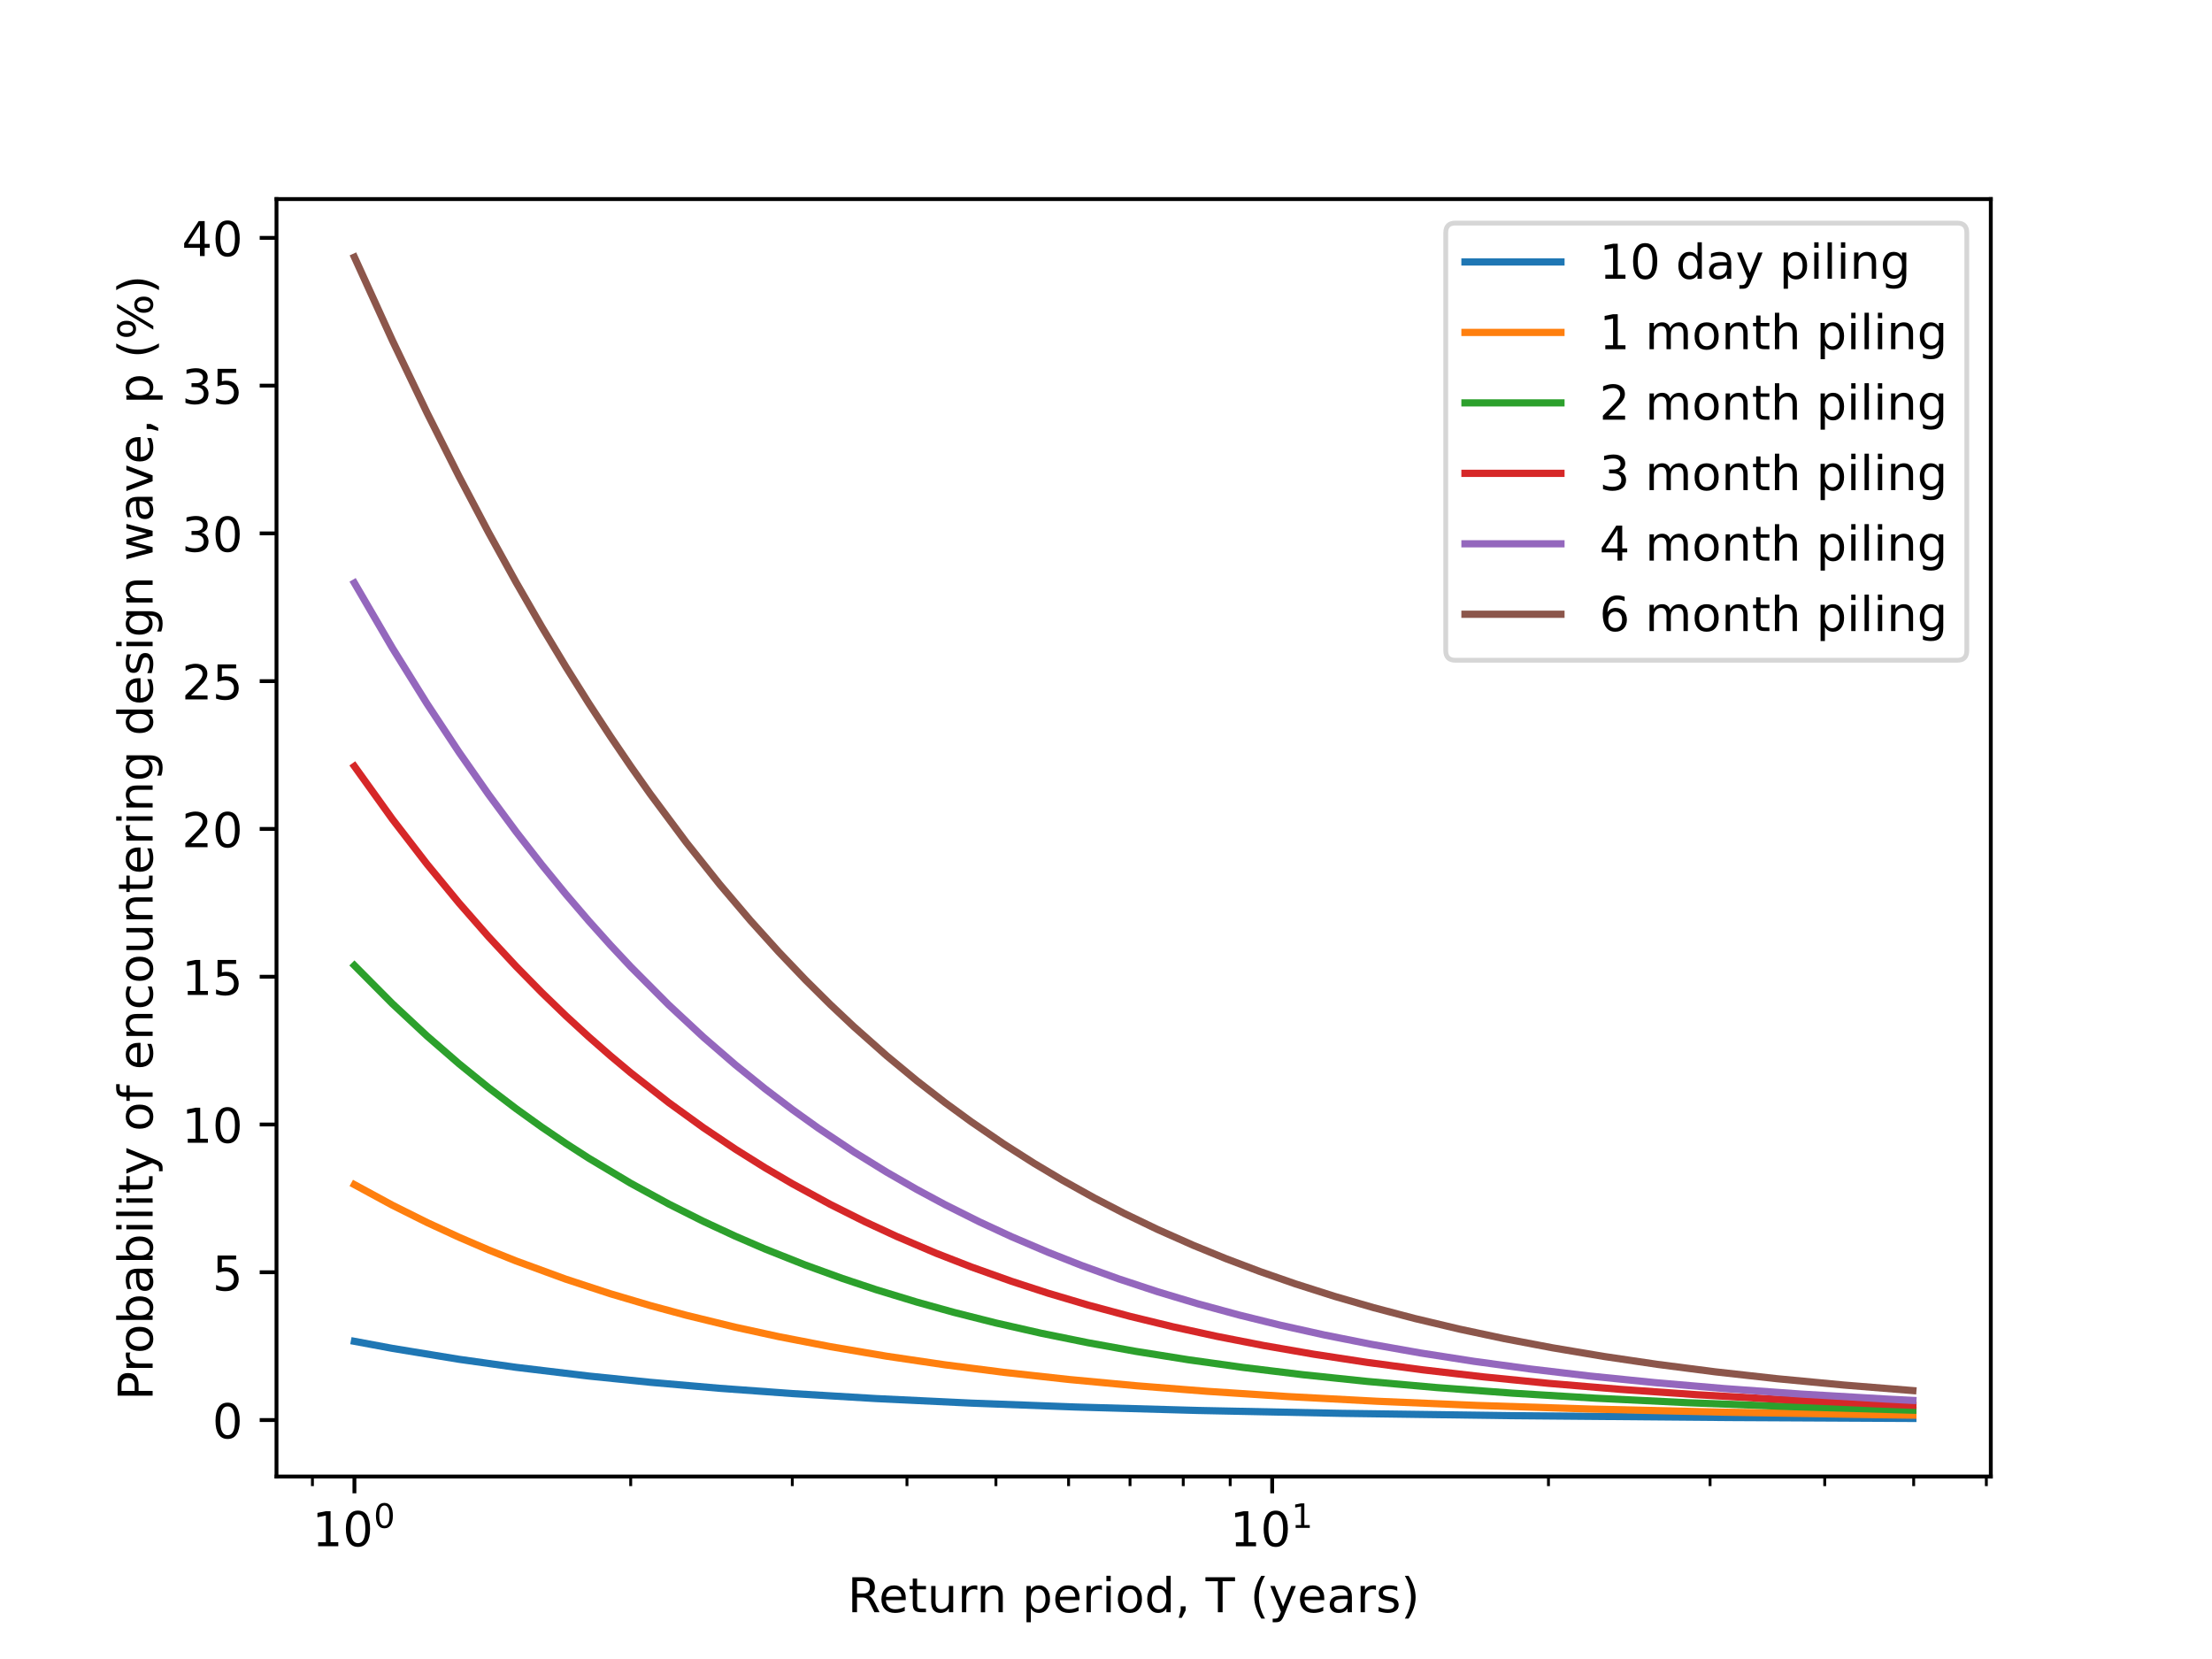 <svg height="345.6pt" stroke-linejoin="round" viewBox="0 0 460.8 345.6" width="460.8pt" xmlns="http://www.w3.org/2000/svg" xmlns:xlink="http://www.w3.org/1999/xlink"><defs stroke-linejoin="round"><clipPath id="a" stroke-linejoin="round"><path d="m57.6 41.472h357.12v266.112h-357.12z"/></clipPath><path id="b" d="m0 0v3.5" stroke="#000" stroke-linejoin="round" stroke-width=".8"/><path id="c" d="m12.406 8.297h16.109v55.625l-17.531-3.516v8.984l17.438 3.516h9.859v-64.609h16.109v-8.297h-41.984z" stroke-linejoin="round"/><path id="d" d="m31.781 66.406q-7.609 0-11.453-7.5-3.828-7.484-3.828-22.531 0-14.984 3.828-22.484 3.844-7.5 11.453-7.5 7.672 0 11.5 7.5 3.844 7.5 3.844 22.484 0 15.047-3.844 22.531-3.828 7.5-11.5 7.5zm0 7.812q12.266 0 18.734-9.703 6.469-9.688 6.469-28.141 0-18.406-6.469-28.109-6.469-9.688-18.734-9.688-12.25 0-18.719 9.688-6.469 9.703-6.469 28.109 0 18.453 6.469 28.141 6.469 9.703 18.719 9.703z" stroke-linejoin="round"/><path id="e" d="m0 0v2" stroke="#000" stroke-linejoin="round" stroke-width=".6"/><path id="f" d="m56.203 29.594v-4.391h-41.312q.594-9.281 5.594-14.141 5-4.859 13.938-4.859 5.172 0 10.031 1.266 4.859 1.266 9.656 3.812v-8.5q-4.844-2.047-9.922-3.125-5.078-1.078-10.297-1.078-13.094 0-20.734 7.609-7.641 7.625-7.641 20.625 0 13.422 7.25 21.297 7.25 7.891 19.562 7.891 11.031 0 17.453-7.109 6.422-7.094 6.422-19.297zm-8.984 2.641q-.094 7.359-4.125 11.75-4.031 4.406-10.672 4.406-7.516 0-12.031-4.25-4.516-4.25-5.203-11.969z" stroke-linejoin="round"/><path id="g" d="m18.312 70.219v-15.531h18.5v-6.984h-18.5v-29.688q0-6.688 1.828-8.594 1.828-1.906 7.453-1.906h9.219v-7.516h-9.219q-10.406 0-14.359 3.875-3.953 3.891-3.953 14.141v29.688h-6.594v6.984h6.594v15.531z" stroke-linejoin="round"/><path id="h" d="m8.5 21.578v33.109h8.984v-32.766q0-7.766 3.016-11.656 3.031-3.875 9.094-3.875 7.266 0 11.484 4.641 4.234 4.641 4.234 12.656v31h8.984v-54.688h-8.984v8.406q-3.266-4.984-7.594-7.406-4.312-2.422-10.031-2.422-9.422 0-14.312 5.859-4.875 5.859-4.875 17.141z" stroke-linejoin="round"/><path id="i" d="m41.109 46.297q-1.516.875-3.297 1.281-1.781.422-3.922.422-7.625 0-11.703-4.953-4.078-4.953-4.078-14.234v-28.812h-9.031v54.688h9.031v-8.5q2.844 4.984 7.375 7.391 4.547 2.422 11.047 2.422.922 0 2.047-.125 1.125-.109 2.484-.359z" stroke-linejoin="round"/><path id="j" d="m54.891 33.016v-33.016h-8.984v32.719q0 7.766-3.031 11.609-3.031 3.859-9.078 3.859-7.281 0-11.484-4.641-4.203-4.625-4.203-12.641v-30.906h-9.031v54.688h9.031v-8.5q3.234 4.938 7.594 7.375 4.375 2.438 10.094 2.438 9.422 0 14.25-5.828 4.844-5.828 4.844-17.156z" stroke-linejoin="round"/><path id="k" d="m18.109 8.203v-29h-9.031v75.484h9.031v-8.297q2.844 4.875 7.156 7.234 4.328 2.375 10.328 2.375 9.969 0 16.188-7.906 6.234-7.906 6.234-20.797 0-12.891-6.234-20.812-6.219-7.906-16.188-7.906-6 0-10.328 2.375-4.312 2.375-7.156 7.25zm30.578 19.094q0 9.906-4.078 15.547-4.078 5.641-11.203 5.641-7.141 0-11.219-5.641-4.078-5.641-4.078-15.547 0-9.906 4.078-15.547 4.078-5.641 11.219-5.641 7.125 0 11.203 5.641 4.078 5.641 4.078 15.547z" stroke-linejoin="round"/><path id="l" d="m9.422 54.688h8.984v-54.688h-8.984zm0 21.297h8.984v-11.391h-8.984z" stroke-linejoin="round"/><path id="m" d="m30.609 48.391q-7.219 0-11.422-5.641-4.203-5.641-4.203-15.453 0-9.812 4.172-15.453 4.188-5.641 11.453-5.641 7.188 0 11.375 5.656 4.203 5.672 4.203 15.438 0 9.719-4.203 15.406-4.188 5.688-11.375 5.688zm0 7.609q11.719 0 18.406-7.625 6.703-7.609 6.703-21.078 0-13.422-6.703-21.078-6.688-7.641-18.406-7.641-11.766 0-18.438 7.641-6.656 7.656-6.656 21.078 0 13.469 6.656 21.078 6.672 7.625 18.438 7.625z" stroke-linejoin="round"/><path id="n" d="m45.406 46.391v29.594h8.984v-75.984h-8.984v8.203q-2.828-4.875-7.156-7.25-4.312-2.375-10.375-2.375-9.906 0-16.141 7.906-6.219 7.922-6.219 20.812 0 12.891 6.219 20.797 6.234 7.906 16.141 7.906 6.062 0 10.375-2.375 4.328-2.359 7.156-7.234zm-30.609-19.094q0-9.906 4.078-15.547 4.078-5.641 11.203-5.641 7.125 0 11.219 5.641 4.109 5.641 4.109 15.547 0 9.906-4.109 15.547-4.094 5.641-11.219 5.641-7.125 0-11.203-5.641-4.078-5.641-4.078-15.547z" stroke-linejoin="round"/><path id="o" d="m11.719 12.406h10.297v-8.406l-8-15.625h-6.297l4 15.625z" stroke-linejoin="round"/><path id="p" d="m31 75.875q-6.531-11.219-9.719-22.219-3.172-10.984-3.172-22.266 0-11.266 3.203-22.328 3.203-11.062 9.688-22.25h-7.812q-7.312 11.484-10.953 22.562-3.641 11.078-3.641 22.016 0 10.891 3.609 21.922 3.625 11.047 10.984 22.562z" stroke-linejoin="round"/><path id="q" d="m32.172-5.078q-3.797-9.766-7.422-12.734-3.609-2.984-9.656-2.984h-7.188v7.516h5.281q3.703 0 5.75 1.766 2.062 1.75 4.547 8.297l1.609 4.094-22.109 53.812h9.516l17.094-42.766 17.094 42.766h9.516z" stroke-linejoin="round"/><path id="r" d="m34.281 27.484q-10.891 0-15.094-2.484-4.203-2.484-4.203-8.5 0-4.781 3.156-7.594 3.156-2.797 8.562-2.797 7.484 0 12 5.297 4.516 5.297 4.516 14.078v2zm17.922 3.719v-31.203h-8.984v8.297q-3.078-4.969-7.672-7.344-4.594-2.375-11.234-2.375-8.391 0-13.359 4.719-4.953 4.719-4.953 12.625 0 9.219 6.172 13.906 6.188 4.688 18.438 4.688h12.609v.891q0 6.203-4.078 9.594-4.078 3.391-11.453 3.391-4.688 0-9.141-1.125-4.438-1.125-8.531-3.375v8.312q4.922 1.906 9.562 2.844 4.641.953 9.031.953 11.875 0 17.734-6.156 5.859-6.141 5.859-18.641z" stroke-linejoin="round"/><path id="s" d="m44.281 53.078v-8.5q-3.797 1.953-7.906 2.922-4.094.984-8.5.984-6.688 0-10.031-2.047-3.344-2.047-3.344-6.156 0-3.125 2.391-4.906 2.391-1.781 9.625-3.391l3.078-.688q9.562-2.047 13.594-5.781 4.031-3.734 4.031-10.422 0-7.625-6.031-12.078-6.031-4.438-16.578-4.438-4.391 0-9.156.859-4.766.859-10.031 2.562v9.281q4.984-2.594 9.812-3.891 4.828-1.281 9.578-1.281 6.344 0 9.75 2.172 3.422 2.172 3.422 6.125 0 3.656-2.469 5.609-2.453 1.953-10.812 3.766l-3.125.734q-8.344 1.75-12.062 5.391-3.703 3.641-3.703 9.984 0 7.719 5.469 11.906 5.469 4.203 15.531 4.203 4.969 0 9.359-.734 4.406-.719 8.109-2.188z" stroke-linejoin="round"/><path id="t" d="m8.016 75.875h7.812q7.312-11.516 10.953-22.562 3.641-11.031 3.641-21.922 0-10.938-3.641-22.016-3.641-11.078-10.953-22.562h-7.812q6.484 11.188 9.688 22.25 3.203 11.062 3.203 22.328 0 11.281-3.203 22.266-3.203 11-9.688 22.219z" stroke-linejoin="round"/><path id="u" d="m0 0h-3.5" stroke="#000" stroke-linejoin="round" stroke-width=".8"/><path id="v" d="m10.797 72.906h38.719v-8.312h-29.688v-17.859q2.141.734 4.281 1.094 2.156.359 4.312.359 12.203 0 19.328-6.688 7.141-6.688 7.141-18.109 0-11.766-7.328-18.297-7.328-6.516-20.656-6.516-4.594 0-9.359.781-4.75.781-9.828 2.344v9.922q4.391-2.391 9.078-3.562 4.688-1.172 9.906-1.172 8.453 0 13.375 4.438 4.938 4.438 4.938 12.062 0 7.609-4.938 12.047-4.922 4.453-13.375 4.453-3.953 0-7.891-.875-3.922-.875-8.016-2.734z" stroke-linejoin="round"/><path id="w" d="m19.188 8.297h34.422v-8.297h-46.281v8.297q5.609 5.812 15.297 15.594 9.703 9.797 12.188 12.641 4.734 5.312 6.609 9 1.891 3.688 1.891 7.25 0 5.812-4.078 9.469-4.078 3.672-10.625 3.672-4.641 0-9.797-1.609-5.141-1.609-11-4.891v9.969q5.953 2.391 11.125 3.609 5.188 1.219 9.484 1.219 11.328 0 18.062-5.672 6.734-5.656 6.734-15.125 0-4.5-1.688-8.531-1.672-4.016-6.125-9.484-1.219-1.422-7.766-8.188-6.531-6.766-18.453-18.922z" stroke-linejoin="round"/><path id="x" d="m40.578 39.312q7.078-1.516 11.047-6.312 3.984-4.781 3.984-11.812 0-10.781-7.422-16.703-7.422-5.906-21.094-5.906-4.578 0-9.438.906-4.859.906-10.031 2.719v9.516q4.094-2.391 8.969-3.609 4.891-1.219 10.219-1.219 9.266 0 14.125 3.656 4.859 3.656 4.859 10.641 0 6.453-4.516 10.078-4.516 3.641-12.562 3.641h-8.5v8.109h8.891q7.266 0 11.125 2.906 3.859 2.906 3.859 8.375 0 5.609-3.984 8.609-3.969 3.016-11.391 3.016-4.062 0-8.703-.891-4.641-.875-10.203-2.719v8.781q5.625 1.562 10.531 2.344 4.906.781 9.25.781 11.234 0 17.766-5.109 6.547-5.094 6.547-13.781 0-6.062-3.469-10.234-3.469-4.172-9.859-5.781z" stroke-linejoin="round"/><path id="y" d="m37.797 64.312-24.906-38.922h24.906zm-2.594 8.594h12.406v-47.516h10.406v-8.203h-10.406v-17.188h-9.812v17.188h-32.906v9.516z" stroke-linejoin="round"/><path id="z" d="m48.688 27.297q0 9.906-4.078 15.547-4.078 5.641-11.203 5.641-7.141 0-11.219-5.641-4.078-5.641-4.078-15.547 0-9.906 4.078-15.547 4.078-5.641 11.219-5.641 7.125 0 11.203 5.641 4.078 5.641 4.078 15.547zm-30.578 19.094q2.844 4.875 7.156 7.234 4.328 2.375 10.328 2.375 9.969 0 16.188-7.906 6.234-7.906 6.234-20.797 0-12.891-6.234-20.812-6.219-7.906-16.188-7.906-6 0-10.328 2.375-4.312 2.375-7.156 7.25v-8.203h-9.031v75.984h9.031z" stroke-linejoin="round"/><path id="A" d="m9.422 75.984h8.984v-75.984h-8.984z" stroke-linejoin="round"/><path id="B" d="m45.406 27.984q0 9.766-4.031 15.125-4.016 5.375-11.297 5.375-7.219 0-11.25-5.375-4.031-5.359-4.031-15.125 0-9.719 4.031-15.094 4.031-5.375 11.25-5.375 7.281 0 11.297 5.375 4.031 5.375 4.031 15.094zm8.984-21.203q0-13.953-6.203-20.766-6.188-6.812-18.984-6.812-4.734 0-8.938.703-4.203.703-8.156 2.172v8.734q3.953-2.141 7.812-3.156 3.859-1.031 7.859-1.031 8.844 0 13.234 4.609 4.391 4.609 4.391 13.938v4.453q-2.781-4.844-7.125-7.234-4.344-2.391-10.406-2.391-10.047 0-16.203 7.656-6.156 7.672-6.156 20.328 0 12.688 6.156 20.344 6.156 7.672 16.203 7.672 6.062 0 10.406-2.391 4.344-2.391 7.125-7.219v8.297h8.984z" stroke-linejoin="round"/><path id="C" d="m52 44.188q3.375 6.062 8.062 8.938 4.688 2.875 11.031 2.875 8.547 0 13.188-5.984 4.641-5.969 4.641-17v-33.016h-9.031v32.719q0 7.859-2.797 11.656-2.781 3.812-8.484 3.812-6.984 0-11.047-4.641-4.047-4.625-4.047-12.641v-30.906h-9.031v32.719q0 7.906-2.781 11.688-2.781 3.781-8.594 3.781-6.891 0-10.953-4.656-4.047-4.656-4.047-12.625v-30.906h-9.031v54.688h9.031v-8.5q3.078 5.031 7.375 7.422 4.297 2.391 10.203 2.391 5.969 0 10.141-3.031 4.172-3.016 6.172-8.781z" stroke-linejoin="round"/><path id="D" d="m54.891 33.016v-33.016h-8.984v32.719q0 7.766-3.031 11.609-3.031 3.859-9.078 3.859-7.281 0-11.484-4.641-4.203-4.625-4.203-12.641v-30.906h-9.031v75.984h9.031v-29.797q3.234 4.938 7.594 7.375 4.375 2.438 10.094 2.438 9.422 0 14.25-5.828 4.844-5.828 4.844-17.156z" stroke-linejoin="round"/></defs><g stroke-linejoin="round"><path d="m0 345.6h460.8v-345.6h-460.8z" fill="#fff"/><g><path d="m57.6 307.584h357.12v-266.112h-357.12z" fill="#fff" stroke-linejoin="round"/><g stroke-linejoin="round"><g><use stroke="#000" stroke-width=".8" x="73.833" xlink:href="#b" y="307.584"/><g transform="matrix(.1 0 0 -.1 65.033 322.182)"><use transform="translate(0 .766)" xlink:href="#c"/><use transform="translate(63.623 .766)" xlink:href="#d"/><use transform="matrix(.7 0 0 .7 128.203 39.047)" xlink:href="#d"/></g></g><g><use stroke="#000" stroke-width=".8" x="265.02" xlink:href="#b" y="307.584"/><g transform="matrix(.1 0 0 -.1 256.22 322.182)"><use transform="translate(0 .684)" xlink:href="#c"/><use transform="translate(63.623 .684)" xlink:href="#d"/><use transform="matrix(.7 0 0 .7 128.203 38.966)" xlink:href="#c"/></g></g><g stroke="#000" stroke-width=".6"><use x="65.084" xlink:href="#e" y="307.584"/><use x="131.386" xlink:href="#e" y="307.584"/><use x="165.052" xlink:href="#e" y="307.584"/><use x="188.939" xlink:href="#e" y="307.584"/><use x="207.467" xlink:href="#e" y="307.584"/><use x="222.605" xlink:href="#e" y="307.584"/><use x="235.404" xlink:href="#e" y="307.584"/><use x="246.492" xlink:href="#e" y="307.584"/><use x="256.271" xlink:href="#e" y="307.584"/><use x="322.573" xlink:href="#e" y="307.584"/><use x="356.239" xlink:href="#e" y="307.584"/><use x="380.126" xlink:href="#e" y="307.584"/><use x="398.654" xlink:href="#e" y="307.584"/><use x="413.792" xlink:href="#e" y="307.584"/></g><g transform="matrix(.1 0 0 -.1 176.568 335.861)"><path d="m44.391 34.188q3.172-1.078 6.172-4.594 3-3.516 6.031-9.672l10.016-19.922h-10.609l-9.312 18.703q-3.625 7.328-7.016 9.719-3.391 2.391-9.25 2.391h-10.75v-30.812h-9.859v72.906h22.266q12.5 0 18.656-5.234 6.156-5.219 6.156-15.766 0-6.891-3.203-11.438-3.203-4.531-9.297-6.281zm-24.719 30.609v-25.875h12.406q7.125 0 10.766 3.297 3.641 3.297 3.641 9.688 0 6.391-3.641 9.641-3.641 3.25-10.766 3.25z"/><use x="64.982" xlink:href="#f"/><use x="126.506" xlink:href="#g"/><use x="165.715" xlink:href="#h"/><use x="229.094" xlink:href="#i"/><use x="268.457" xlink:href="#j"/><use x="363.623" xlink:href="#k"/><use x="427.1" xlink:href="#f"/><use x="488.623" xlink:href="#i"/><use x="529.736" xlink:href="#l"/><use x="557.52" xlink:href="#m"/><use x="618.701" xlink:href="#n"/><use x="682.178" xlink:href="#o"/><path d="m-.297 72.906h61.672v-8.312h-25.875v-64.594h-9.906v64.594h-25.891z" transform="translate(745.752)"/><use x="838.623" xlink:href="#p"/><use x="877.637" xlink:href="#q"/><use x="936.816" xlink:href="#f"/><use x="998.34" xlink:href="#r"/><use x="1059.619" xlink:href="#i"/><use x="1100.732" xlink:href="#s"/><use x="1152.832" xlink:href="#t"/></g></g><g stroke-linejoin="round"><g><use stroke="#000" stroke-width=".8" x="57.6" xlink:href="#u" y="295.821"/><use transform="matrix(.1 0 0 -.1 44.237 299.62)" xlink:href="#d"/></g><g><use stroke="#000" stroke-width=".8" x="57.6" xlink:href="#u" y="265.037"/><use transform="matrix(.1 0 0 -.1 44.237 268.836)" xlink:href="#v"/></g><g><use stroke="#000" stroke-width=".8" x="57.6" xlink:href="#u" y="234.253"/><g transform="matrix(.1 0 0 -.1 37.875 238.052)"><use xlink:href="#c"/><use x="63.623" xlink:href="#d"/></g></g><g><use stroke="#000" stroke-width=".8" x="57.6" xlink:href="#u" y="203.468"/><g transform="matrix(.1 0 0 -.1 37.875 207.268)"><use xlink:href="#c"/><use x="63.623" xlink:href="#v"/></g></g><g><use stroke="#000" stroke-width=".8" x="57.6" xlink:href="#u" y="172.684"/><g transform="matrix(.1 0 0 -.1 37.875 176.483)"><use xlink:href="#w"/><use x="63.623" xlink:href="#d"/></g></g><g><use stroke="#000" stroke-width=".8" x="57.6" xlink:href="#u" y="141.9"/><g transform="matrix(.1 0 0 -.1 37.875 145.699)"><use xlink:href="#w"/><use x="63.623" xlink:href="#v"/></g></g><g><use stroke="#000" stroke-width=".8" x="57.6" xlink:href="#u" y="111.116"/><g transform="matrix(.1 0 0 -.1 37.875 114.915)"><use xlink:href="#x"/><use x="63.623" xlink:href="#d"/></g></g><g><use stroke="#000" stroke-width=".8" x="57.6" xlink:href="#u" y="80.331"/><g transform="matrix(.1 0 0 -.1 37.875 84.131)"><use xlink:href="#x"/><use x="63.623" xlink:href="#v"/></g></g><g><use stroke="#000" stroke-width=".8" x="57.6" xlink:href="#u" y="49.547"/><g transform="matrix(.1 0 0 -.1 37.875 53.346)"><use xlink:href="#y"/><use x="63.623" xlink:href="#d"/></g></g><g transform="matrix(0 -.1 -.1 0 31.795 291.719)"><path d="m19.672 64.797v-27.391h12.406q6.891 0 10.641 3.562 3.766 3.562 3.766 10.156 0 6.547-3.766 10.109-3.75 3.562-10.641 3.562zm-9.859 8.109h22.266q12.266 0 18.531-5.547 6.281-5.547 6.281-16.234 0-10.797-6.281-16.312-6.266-5.516-18.531-5.516h-12.406v-29.297h-9.859z"/><use x="58.553" xlink:href="#i"/><use x="97.416" xlink:href="#m"/><use x="158.598" xlink:href="#z"/><use x="222.074" xlink:href="#r"/><use x="283.354" xlink:href="#z"/><use x="346.83" xlink:href="#l"/><use x="374.613" xlink:href="#A"/><use x="402.396" xlink:href="#l"/><use x="430.18" xlink:href="#g"/><use x="469.389" xlink:href="#q"/><use x="560.355" xlink:href="#m"/><path d="m37.109 75.984v-7.484h-8.594q-4.828 0-6.719-1.953-1.875-1.953-1.875-7.031v-4.828h14.797v-6.984h-14.797v-47.703h-9.031v47.703h-8.594v6.984h8.594v3.812q0 9.125 4.25 13.297 4.25 4.188 13.469 4.188z" transform="translate(621.537)"/><use x="688.529" xlink:href="#f"/><use x="750.053" xlink:href="#j"/><path d="m48.781 52.594v-8.406q-3.812 2.109-7.641 3.156-3.828 1.047-7.734 1.047-8.75 0-13.594-5.547-4.828-5.531-4.828-15.547 0-10.016 4.828-15.562 4.844-5.531 13.594-5.531 3.906 0 7.734 1.047 3.828 1.047 7.641 3.156v-8.312q-3.766-1.75-7.797-2.625-4.016-.891-8.562-.891-12.359 0-19.641 7.766-7.266 7.766-7.266 20.953 0 13.375 7.344 21.031 7.359 7.672 20.156 7.672 4.141 0 8.094-.859 3.953-.844 7.672-2.547z" transform="translate(813.432)"/><use x="868.412" xlink:href="#m"/><use x="929.594" xlink:href="#h"/><use x="992.973" xlink:href="#j"/><use x="1056.352" xlink:href="#g"/><use x="1095.561" xlink:href="#f"/><use x="1157.084" xlink:href="#i"/><use x="1198.197" xlink:href="#l"/><use x="1225.98" xlink:href="#j"/><use x="1289.359" xlink:href="#B"/><use x="1384.623" xlink:href="#n"/><use x="1448.1" xlink:href="#f"/><use x="1509.623" xlink:href="#s"/><use x="1561.723" xlink:href="#l"/><use x="1589.506" xlink:href="#B"/><use x="1652.982" xlink:href="#j"/><path d="m4.203 54.688h8.984l11.234-42.672 11.172 42.672h10.594l11.234-42.672 11.188 42.672h8.984l-14.312-54.688h-10.594l-11.766 44.828-11.812-44.828h-10.609z" transform="translate(1748.148)"/><use x="1829.936" xlink:href="#r"/><path d="m2.984 54.688h9.516l17.094-45.891 17.094 45.891h9.516l-20.516-54.688h-12.203z" transform="translate(1891.215)"/><use x="1950.395" xlink:href="#f"/><use x="2011.918" xlink:href="#o"/><use x="2075.492" xlink:href="#k"/><use x="2170.756" xlink:href="#p"/><path d="m72.703 32.078q-4.25 0-6.672-3.609-2.406-3.609-2.406-10.062 0-6.344 2.406-9.984 2.422-3.641 6.672-3.641 4.156 0 6.562 3.641 2.422 3.641 2.422 9.984 0 6.406-2.422 10.031-2.406 3.641-6.562 3.641zm0 6.203q7.719 0 12.25-5.375 4.547-5.359 4.547-14.5 0-9.125-4.562-14.484-4.562-5.344-12.234-5.344-7.812 0-12.359 5.344-4.531 5.359-4.531 14.484 0 9.188 4.562 14.531 4.562 5.344 12.328 5.344zm-50.391 29.734q-4.203 0-6.625-3.641-2.406-3.625-2.406-9.984 0-6.438 2.391-10.062 2.391-3.609 6.641-3.609 4.25 0 6.656 3.609 2.422 3.625 2.422 10.062 0 6.297-2.438 9.953-2.438 3.672-6.641 3.672zm44.094 6.203h7.812l-45.609-75.641h-7.812zm-44.094 0q7.719 0 12.297-5.344 4.594-5.344 4.594-14.484 0-9.219-4.562-14.547-4.562-5.328-12.328-5.328-7.766 0-12.281 5.344-4.516 5.359-4.516 14.531 0 9.094 4.531 14.453 4.547 5.375 12.266 5.375z" transform="translate(2209.77)"/><use x="2304.789" xlink:href="#t"/></g></g><g fill="none" stroke-linecap="square"><path clip-path="url(#a)" d="m73.833 279.42 7.914 1.473 13.871 2.273 11.882 1.672 15.138 1.817 12.799 1.301 14.477 1.252 15.138 1.097 17.413 1.04 19.864.95 21.648.808 25.571.72 29.915.604 35.734.488 45.093.38 38.197.194" stroke="#1f77b4" stroke-linejoin="round" stroke-width="1.5"/><path clip-path="url(#a)" d="m73.833 246.782 7.914 4.292 7.225 3.601 6.646 3.065 6.153 2.64 5.729 2.298 10.392 3.805 9.235 3.021 8.31 2.457 7.554 2.038 10.18 2.478 9.067 1.973 10.729 2.079 11.714 1.99 12.173 1.797 12.258 1.566 13.494 1.481 13.977 1.303 14.943 1.173 16.751 1.089 18.528.976 20.796.866 23.638.755 27.455.646 32.494.534 7.3.094" stroke="#ff7f0e" stroke-linejoin="round" stroke-width="1.5"/><path clip-path="url(#a)" d="m73.833 201.129 7.914 7.97 7.225 6.735 6.646 5.766 6.153 4.991 5.729 4.363 5.359 3.846 5.034 3.416 4.746 3.054 8.748 5.23 7.914 4.316 7.225 3.621 6.646 3.082 6.153 2.655 8.451 3.358 7.67 2.78 7.021 2.339 8.524 2.597 7.729 2.144 8.748 2.206 9.41 2.135 9.78 1.983 9.926 1.794 10.941 1.749 11.471 1.607 12.416 1.51 13.456 1.404 14.372 1.271 15.959 1.179 17.155 1.04 19.336.943 21.739.83 24.726.715.333.008" stroke="#2ca02c" stroke-linejoin="round" stroke-width="1.5"/><path clip-path="url(#a)" d="m73.833 159.632 7.914 11.022 7.225 9.379 6.646 8.076 6.153 7.026 5.729 6.168 5.359 5.457 5.034 4.863 4.746 4.36 4.489 3.931 4.259 3.563 7.914 6.21 7.225 5.229 6.646 4.463 6.153 3.854 5.729 3.362 7.914 4.308 7.225 3.615 6.646 3.076 8.107 3.454 7.385 2.881 8.394 2.993 7.623 2.48 8.31 2.467 8.748 2.353 8.985 2.18 9.067 1.98 9.886 1.933 10.343 1.796 11.181 1.711 11.576 1.548 12.637 1.465 13.494 1.34 14.792 1.242 16.06 1.122 17.722 1.012 19.859.906 7.482.289" stroke="#d62728" stroke-linejoin="round" stroke-width="1.5"/><path clip-path="url(#a)" d="m73.833 121.441 7.914 13.564 7.225 11.621 6.646 10.065 6.153 8.8 5.729 7.758 5.359 6.89 5.034 6.159 4.746 5.538 4.489 5.007 4.259 4.548 7.914 7.95 7.225 6.717 6.646 5.751 6.153 4.978 5.729 4.351 5.359 3.836 7.441 4.971 6.828 4.221 6.309 3.628 5.863 3.152 7.225 3.611 6.646 3.074 7.623 3.253 6.982 2.743 7.67 2.772 8.135 2.686 8.415 2.526 8.548 2.326 8.568 2.111 9.235 2.051 9.618 1.913 10.354 1.832 11.23 1.751 11.648 1.587 12.488 1.475 13.438 1.361 14.553 1.248 15.98 1.143 17.598 1.03 5.681.289" stroke="#9467bd" stroke-linejoin="round" stroke-width="1.5"/><path clip-path="url(#a)" d="m73.833 53.568 7.914 17.366 7.225 15.087 6.646 13.22 6.153 11.673 5.729 10.38 5.359 9.287 5.034 8.357 4.746 7.558 4.489 6.868 4.259 6.268 4.051 5.742 7.554 10.151 6.923 8.691 6.39 7.523 5.933 6.576 5.537 5.796 5.191 5.147 4.886 4.601 6.828 6.054 6.309 5.222 5.863 4.55 5.477 4.001 6.782 4.638 6.269 3.994 5.829 3.476 6.754 3.758 6.246 3.233 6.923 3.329 7.409 3.287 6.802 2.785 7.147 2.703 7.367 2.565 8.198 2.61 8.107 2.35 8.555 2.252 9.327 2.213 9.317 1.983 10.037 1.907 10.778 1.813 11.132 1.646 12.029 1.551 12.877 1.433 13.961 1.325 14.311 1.148" stroke="#8c564b" stroke-linejoin="round" stroke-width="1.5"/><path d="m57.6 307.584v-266.112" stroke="#000" stroke-linejoin="miter" stroke-width=".8"/><path d="m414.72 307.584v-266.112" stroke="#000" stroke-linejoin="miter" stroke-width=".8"/><path d="m57.6 307.584h357.12" stroke="#000" stroke-linejoin="miter" stroke-width=".8"/><path d="m57.6 41.472h357.12" stroke="#000" stroke-linejoin="miter" stroke-width=".8"/></g><g stroke-linejoin="round"><path d="m303.178 137.541h104.542q2 0 2-2v-87.069q0-2-2-2h-104.542q-2 0-2 2v87.069q0 2 2 2z" fill="#fff" opacity=".8" stroke="#ccc" stroke-linejoin="miter"/><g stroke-linejoin="round"><path d="m305.178 54.57h20" fill="none" stroke="#1f77b4" stroke-linecap="square" stroke-width="1.5"/><g transform="matrix(.1 0 0 -.1 333.178 58.07)"><use xlink:href="#c"/><use x="63.623" xlink:href="#d"/><use x="159.033" xlink:href="#n"/><use x="222.51" xlink:href="#r"/><use x="283.789" xlink:href="#q"/><use x="374.756" xlink:href="#k"/><use x="438.232" xlink:href="#l"/><use x="466.016" xlink:href="#A"/><use x="493.799" xlink:href="#l"/><use x="521.582" xlink:href="#j"/><use x="584.961" xlink:href="#B"/></g><path d="m305.178 69.249h20" fill="none" stroke="#ff7f0e" stroke-linecap="square" stroke-width="1.5"/><g transform="matrix(.1 0 0 -.1 333.178 72.749)"><use xlink:href="#c"/><use x="95.41" xlink:href="#C"/><use x="192.822" xlink:href="#m"/><use x="254.004" xlink:href="#j"/><use x="317.383" xlink:href="#g"/><use x="356.592" xlink:href="#D"/><use x="451.758" xlink:href="#k"/><use x="515.234" xlink:href="#l"/><use x="543.018" xlink:href="#A"/><use x="570.801" xlink:href="#l"/><use x="598.584" xlink:href="#j"/><use x="661.963" xlink:href="#B"/></g><path d="m305.178 83.927h20" fill="none" stroke="#2ca02c" stroke-linecap="square" stroke-width="1.5"/><g transform="matrix(.1 0 0 -.1 333.178 87.427)"><use xlink:href="#w"/><use x="95.41" xlink:href="#C"/><use x="192.822" xlink:href="#m"/><use x="254.004" xlink:href="#j"/><use x="317.383" xlink:href="#g"/><use x="356.592" xlink:href="#D"/><use x="451.758" xlink:href="#k"/><use x="515.234" xlink:href="#l"/><use x="543.018" xlink:href="#A"/><use x="570.801" xlink:href="#l"/><use x="598.584" xlink:href="#j"/><use x="661.963" xlink:href="#B"/></g><path d="m305.178 98.605h20" fill="none" stroke="#d62728" stroke-linecap="square" stroke-width="1.5"/><g transform="matrix(.1 0 0 -.1 333.178 102.105)"><use xlink:href="#x"/><use x="95.41" xlink:href="#C"/><use x="192.822" xlink:href="#m"/><use x="254.004" xlink:href="#j"/><use x="317.383" xlink:href="#g"/><use x="356.592" xlink:href="#D"/><use x="451.758" xlink:href="#k"/><use x="515.234" xlink:href="#l"/><use x="543.018" xlink:href="#A"/><use x="570.801" xlink:href="#l"/><use x="598.584" xlink:href="#j"/><use x="661.963" xlink:href="#B"/></g><path d="m305.178 113.283h20" fill="none" stroke="#9467bd" stroke-linecap="square" stroke-width="1.5"/><g transform="matrix(.1 0 0 -.1 333.178 116.783)"><use xlink:href="#y"/><use x="95.41" xlink:href="#C"/><use x="192.822" xlink:href="#m"/><use x="254.004" xlink:href="#j"/><use x="317.383" xlink:href="#g"/><use x="356.592" xlink:href="#D"/><use x="451.758" xlink:href="#k"/><use x="515.234" xlink:href="#l"/><use x="543.018" xlink:href="#A"/><use x="570.801" xlink:href="#l"/><use x="598.584" xlink:href="#j"/><use x="661.963" xlink:href="#B"/></g><path d="m305.178 127.961h20" fill="none" stroke="#8c564b" stroke-linecap="square" stroke-width="1.5"/><g transform="matrix(.1 0 0 -.1 333.178 131.461)"><path d="m33.016 40.375q-6.641 0-10.531-4.547-3.875-4.531-3.875-12.438 0-7.859 3.875-12.438 3.891-4.562 10.531-4.562 6.641 0 10.516 4.562 3.875 4.578 3.875 12.438 0 7.906-3.875 12.438-3.875 4.547-10.516 4.547zm19.578 30.922v-8.984q-3.719 1.75-7.5 2.672-3.781.938-7.5.938-9.766 0-14.922-6.594-5.141-6.594-5.875-19.922 2.875 4.25 7.219 6.516 4.359 2.266 9.578 2.266 10.984 0 17.359-6.672 6.375-6.656 6.375-18.125 0-11.234-6.641-18.031-6.641-6.781-17.672-6.781-12.656 0-19.344 9.688-6.688 9.703-6.688 28.109 0 17.281 8.203 27.562 8.203 10.281 22.016 10.281 3.719 0 7.5-.734 3.781-.734 7.891-2.188z"/><use x="95.41" xlink:href="#C"/><use x="192.822" xlink:href="#m"/><use x="254.004" xlink:href="#j"/><use x="317.383" xlink:href="#g"/><use x="356.592" xlink:href="#D"/><use x="451.758" xlink:href="#k"/><use x="515.234" xlink:href="#l"/><use x="543.018" xlink:href="#A"/><use x="570.801" xlink:href="#l"/><use x="598.584" xlink:href="#j"/><use x="661.963" xlink:href="#B"/></g></g></g></g></g></svg>
